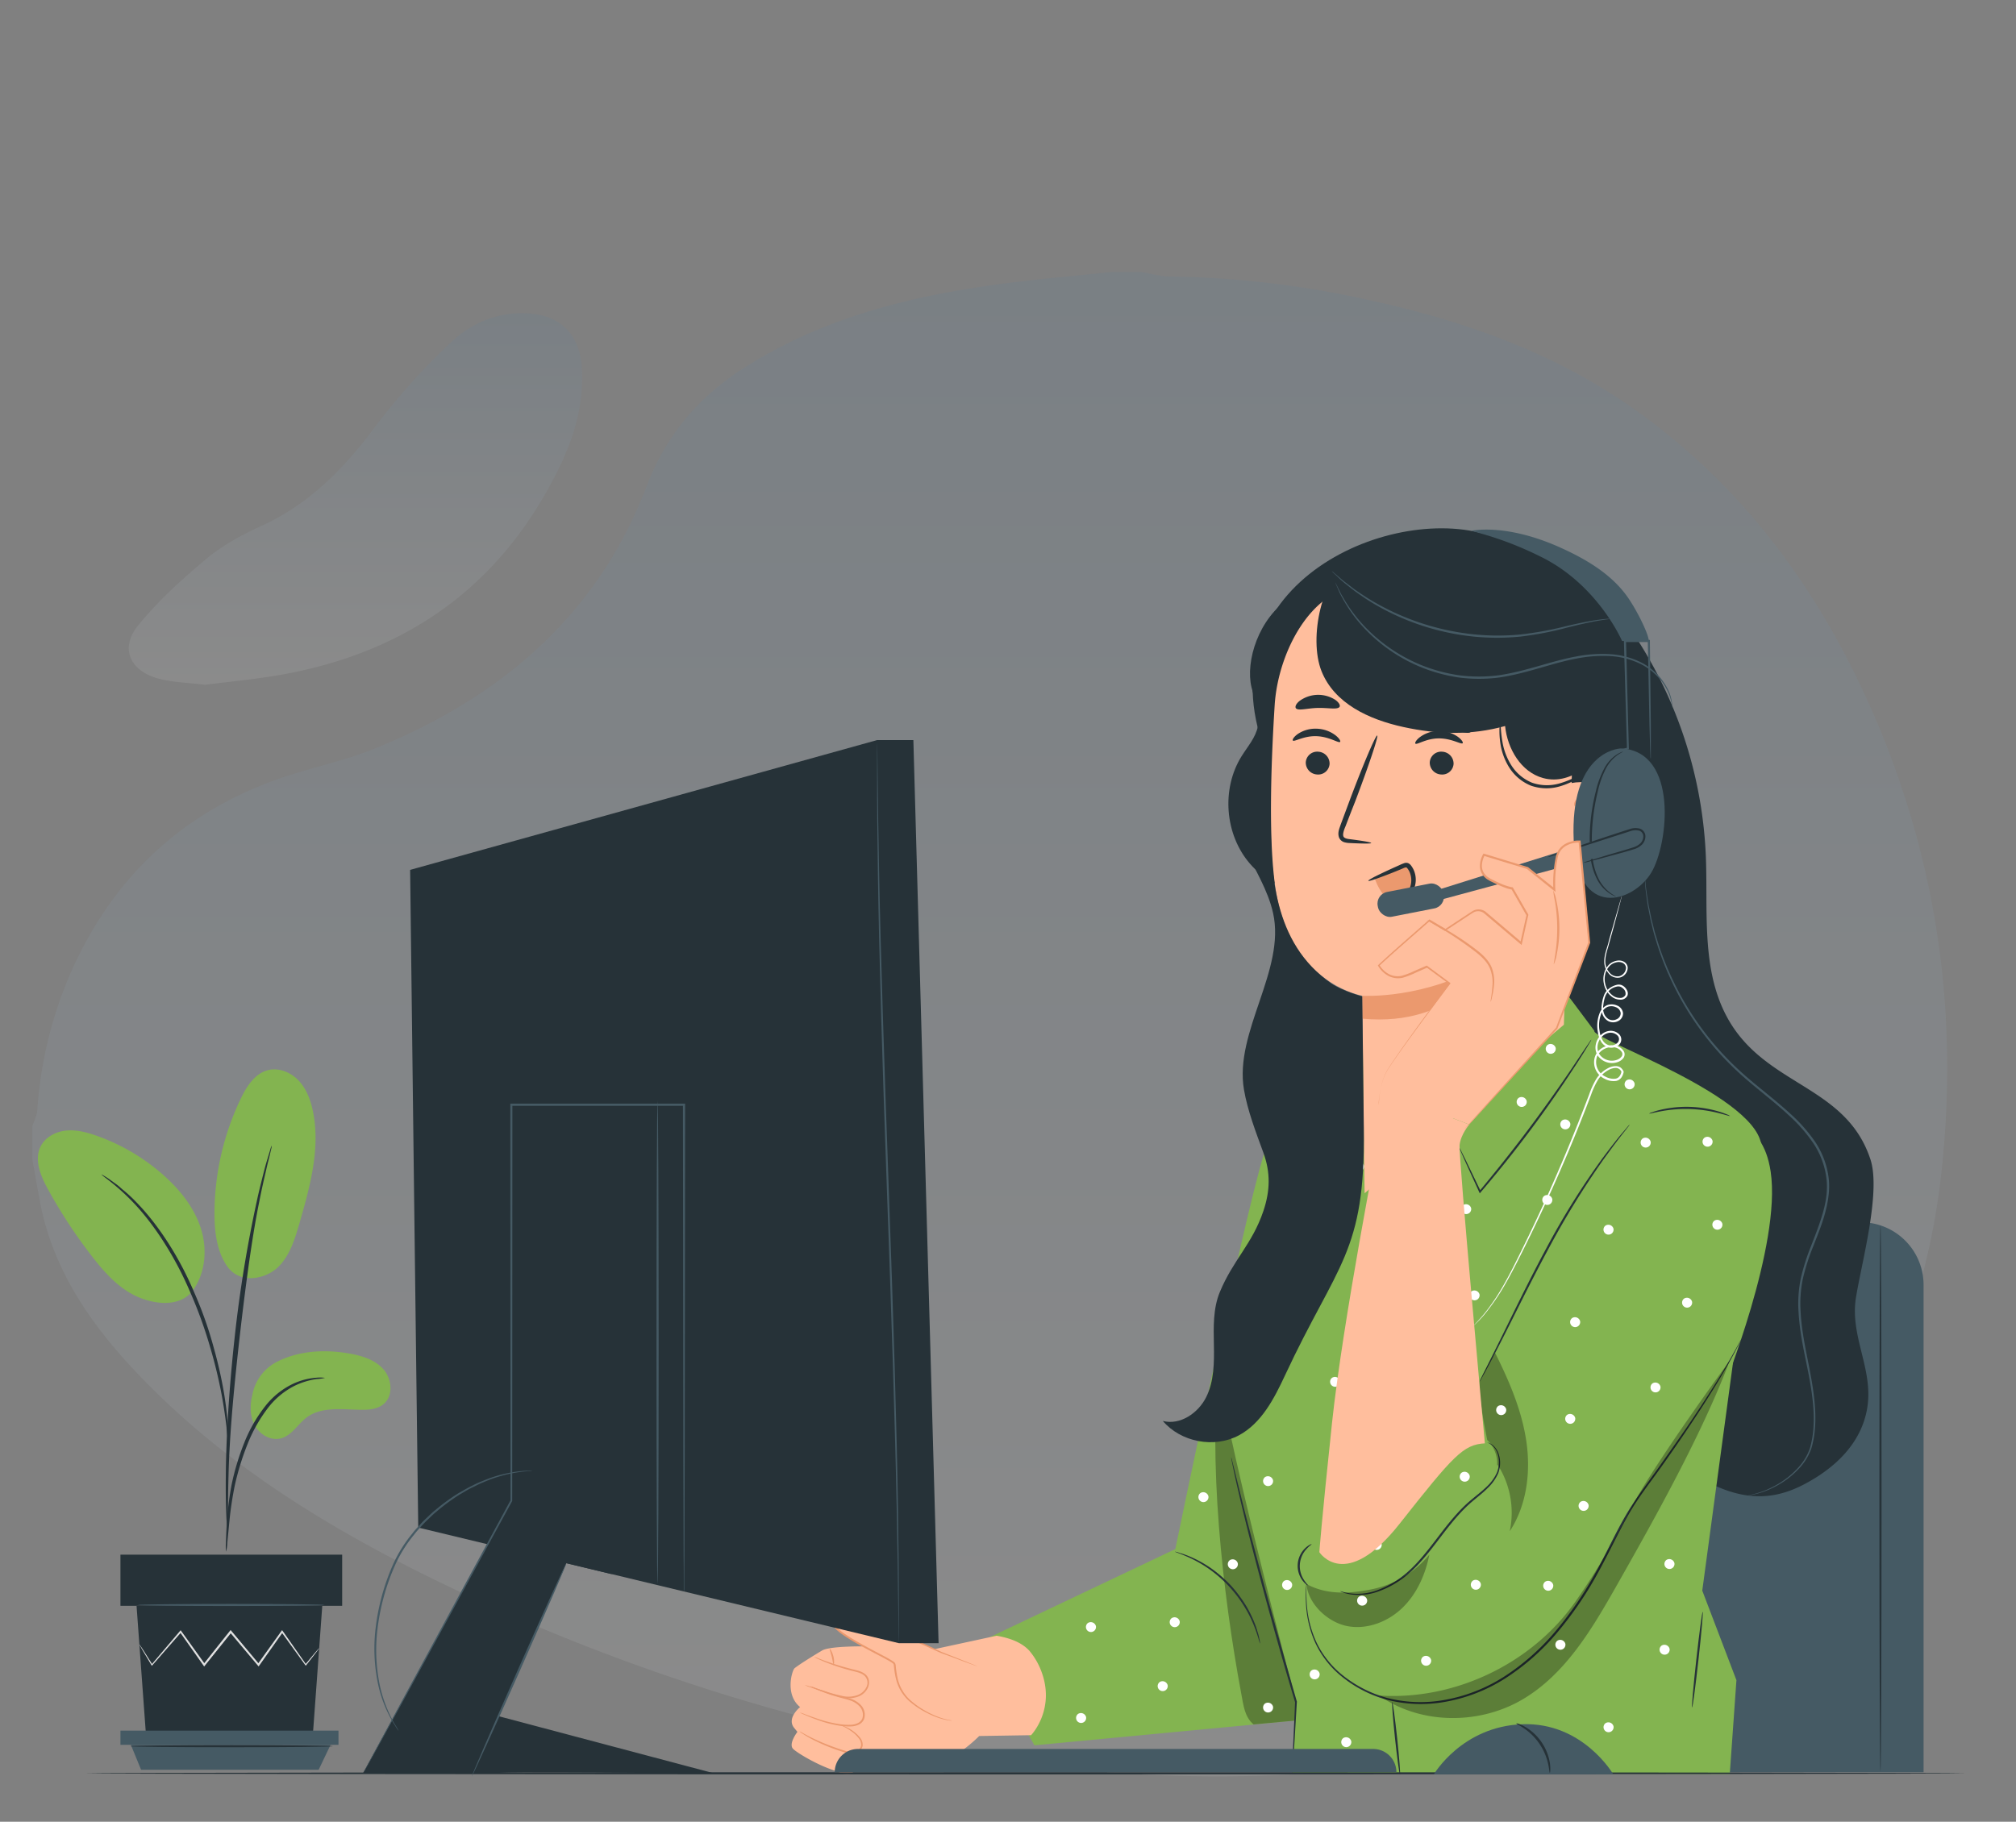 <svg id="illustration" xmlns="http://www.w3.org/2000/svg" xmlns:xlink="http://www.w3.org/1999/xlink" viewBox="0 0 885.09 800"><rect x="0" y="0" width="885.09" height="800" fill="#808080" stroke="none"/><defs><linearGradient id="linear-gradient" x1="434.56" y1="119.5" x2="434.56" y2="780.06" gradientUnits="userSpaceOnUse"><stop offset="0" stop-color="#4380b4"/><stop offset="1" stop-color="#fff"/></linearGradient><linearGradient id="linear-gradient-2" x1="156.07" y1="137.52" x2="156.07" y2="300.73" xlink:href="#linear-gradient"/></defs><title>artwork</title><g opacity="0.09"><path d="M487.84,119.5H501c4.28.67,8.55,1.88,12.84,1.92a429,429,0,0,1,86.94,10.3c41.22,9,80.66,22.69,115.49,47.1,48.42,33.94,82.21,79.84,105.72,133.55,28.83,65.87,38.4,134.79,29.94,206-5.31,44.83-20.54,86.51-42.54,125.87C779,698.66,738.25,741.2,677.58,761.45c-32.93,11-66.88,15.2-101.43,17.32-45.55,2.78-90.84,1.22-135.76-6a891.33,891.33,0,0,1-237.47-73.23C149.11,674.21,98.27,644.2,57.38,600c-19.38-21-34.78-44.35-40-73.18q-1.59-8.76-3.14-17.55v-14.8c.73-2.29,2-4.55,2.13-6.89a181.1,181.1,0,0,1,16.3-64c18.56-39.7,48.41-67.16,89.84-81.61,13.91-4.85,28.56-7.75,42.16-13.28,55.07-22.39,97.66-58.43,119.26-115.23,8.74-23,23.44-39.84,43.72-52.56,37.06-23.25,78.52-32.4,121.22-37.37C461.84,122,474.85,120.81,487.84,119.5Z" fill="url(#linear-gradient)"/><path d="M89.94,300.73c-7.39-1-14.66-1-21.32-3-11.85-3.6-15.81-13.38-8.09-22.93,8.84-10.92,19.49-20.56,30.32-29.59,7.05-5.87,15.5-10.4,23.9-14.24,20.6-9.41,35.66-24.57,49.08-42.41a297.94,297.94,0,0,1,34.29-38.35c9.64-9,22.23-14,36.15-12.35,12.77,1.52,20.2,10.11,21.13,23.07,1.52,21.25-6.64,39.87-16.84,57.38-26.05,44.69-65.94,69.55-116.38,78.22C111.45,298.36,100.57,299.36,89.94,300.73Z" fill="url(#linear-gradient-2)"/></g><path d="M121.47,598.09c9.52-4.91,20.73-5.55,31.29-3.8,5.68.94,11.6,2.63,15.47,6.9s4.59,11.77.15,15.43c-2.64,2.19-6.32,2.52-9.74,2.48-8.28-.1-17.46-1.56-24.07,3.42-3.77,2.84-6.28,7.56-10.79,9s-9.39-1.24-11.72-5.22-2.42-9-1.33-13.44A20.54,20.54,0,0,1,121.47,598.09Z" fill="#83b450"/><path d="M99.66,556c5.82,8.31,17.13,5.56,22.38.48S129.5,544,131.52,537c4.61-16,9.26-32.84,5.83-49.16-1-4.87-2.85-9.74-6.28-13.36s-8.7-5.77-13.52-4.5c-5.7,1.51-9.25,7.1-11.81,12.41a117.21,117.21,0,0,0-11.58,50.29c0,8.1.93,16.59,5.5,23.28" fill="#83b450"/><path d="M83.67,567.92c6.32-7.5,7.52-18.45,4.71-27.84s-9.17-17.39-16.49-23.92a88.77,88.77,0,0,0-29.53-17.42c-4.27-1.5-8.77-2.69-13.27-2.26s-9,2.74-11.15,6.75c-3.11,5.92-.13,13.11,3.1,19a223.65,223.65,0,0,0,19.39,29.54c5.81,7.49,12.47,14.88,21.33,18.27s18.06,3,22.76-3.16" fill="#83b450"/><path d="M99.26,681.4a17.73,17.73,0,0,0,.53-3.78c.27-2.75.6-6.2,1-10.31a150.55,150.55,0,0,1,2.32-15.12,116.21,116.21,0,0,1,5.5-17.85,66.14,66.14,0,0,1,9.11-16.15,34.13,34.13,0,0,1,11.53-9.58,32.48,32.48,0,0,1,9.7-3,19.24,19.24,0,0,0,3.76-.54,17.16,17.16,0,0,0-3.83-.06,29.31,29.31,0,0,0-10.12,2.63,34.08,34.08,0,0,0-12.15,9.66,64.5,64.5,0,0,0-9.45,16.48,108.94,108.94,0,0,0-5.46,18.14,130.29,130.29,0,0,0-2,15.31c-.32,4.38-.45,7.93-.51,10.38A18.53,18.53,0,0,0,99.26,681.4Z" fill="#263238"/><path d="M100,673.47a6.89,6.89,0,0,0,.1-1.76c0-1.31,0-3,0-5,0-4.35,0-10.64.22-18.42.39-15.54,1.73-32.28,4.31-55.87,2.45-22.18,5.74-48,9.21-64.78.74-3.82,1.49-7.26,2.19-10.26s1.25-5.62,1.81-7.72.86-3.59,1.17-4.87a7.41,7.41,0,0,0,.3-1.73,7.36,7.36,0,0,0-.61,1.64l-1.45,4.8c-.65,2.09-1.31,4.67-2.06,7.67s-1.62,6.43-2.43,10.24A568.88,568.88,0,0,0,103,587.51c-2.59,23.64-3.75,45.17-3.86,60.75-.09,7.8.08,14.1.27,18.46.13,2,.23,3.69.31,5A8.1,8.1,0,0,0,100,673.47Z" fill="#263238"/><path d="M100.08,632a32.68,32.68,0,0,0,0-5.23c-.19-3.37-.65-8.23-1.6-14.19a187.64,187.64,0,0,0-4.62-20.67,168.33,168.33,0,0,0-8.64-24.46c-7.17-17-16.91-30.91-25.38-39.52a63.48,63.48,0,0,0-6-5.55c-.91-.78-1.72-1.55-2.55-2.16L49,518.57a32.71,32.71,0,0,0-4.41-2.82c-.25.34,6.24,4.16,14.45,12.89S76.64,551.16,83.75,568a194.44,194.44,0,0,1,8.69,24.23,210.16,210.16,0,0,1,4.91,20.47c1.08,5.9,1.71,10.71,2.09,14A32.93,32.93,0,0,0,100.08,632Z" fill="#263238"/><polygon points="59.95 705.19 64.11 762.18 137.33 762.18 141.49 705.19 59.95 705.19" fill="#263238"/><rect x="52.88" y="682.72" width="97.34" height="22.46" fill="#263238"/><polygon points="52.88 760 52.88 766.23 57.45 766.23 148.61 766.23 148.61 760 52.88 760" fill="#455a64"/><polygon points="61.94 777.18 57.45 766.23 145.13 766.23 139.9 777.18 61.94 777.18" fill="#455a64"/><path d="M140.13,723.81a2.71,2.71,0,0,1-.34.53c-.3.38-.66.86-1.1,1.45l-4.26,5.46-.19.24-.19-.26-10.48-14.49h.61l-10.32,14.61-.32.46-.36-.43-12.24-14.56h.71l-.68.85C97.18,722.41,93.51,727,90,731.37l-.36.46-.34-.48L79,716.75l.6,0L66.9,731.26l-.23.26-.17-.29-4-6.69c-.42-.72-.75-1.31-1-1.78a2.59,2.59,0,0,1-.31-.63s.16.18.42.56l1.13,1.71L66.92,731l-.4,0L79,716.28l.32-.37.28.4c3.17,4.41,6.67,9.3,10.42,14.53h-.7c3.46-4.37,7.12-9,10.91-13.74l.67-.85.35-.43.36.42,12.2,14.59-.69,0c3.77-5.25,7.28-10.15,10.42-14.54l.31-.42.3.42c4.12,5.9,7.63,10.9,10.25,14.65h-.37l4.44-5.32,1.19-1.37A2.27,2.27,0,0,1,140.13,723.81Z" fill="#e1e1e1"/><path d="M142.51,704.81c0,.25-18.35.46-41,.46s-41-.21-41-.46,18.34-.46,41-.46S142.51,704.56,142.51,704.81Z" fill="#455a64"/><path d="M146.2,766.84c0,.25-19.93.45-44.52.45s-44.54-.2-44.54-.45,19.94-.46,44.54-.46S146.2,766.59,146.2,766.84Z" fill="#263238"/><path d="M646.88,536.75H817a27.51,27.51,0,0,1,27.51,27.51v214a0,0,0,0,1,0,0H619.36a0,0,0,0,1,0,0v-214A27.51,27.51,0,0,1,646.88,536.75Z" fill="#455a64"/><path d="M825.59,538c.26,0,.47,53.76.47,120s-.21,120.07-.47,120.07-.47-53.75-.47-120.07S825.33,538,825.59,538Z" fill="#263238"/><path d="M714.67,274.6a191.06,191.06,0,0,1,34.22,100.67c1.06,24.19-2.2,50,9.28,71.29,16.47,30.59,52.12,29.56,63,62.54,4.75,14.34-4,45.92-6.36,60.84-2.68,17,7.69,31.21,5,48.17-2.46,15.55-14.09,26.65-28.07,33.89-12.44,6.45-23.93,6.62-36.87,1.26-24.66-10.21-45.18-21-62.74-41.06C667.51,584,660.06,545,655.84,507.73a916.73,916.73,0,0,1,5.59-246.94" fill="#263238"/><path d="M767.39,656.73a8,8,0,0,1,.79-.2c.53-.13,1.32-.25,2.33-.55a38.6,38.6,0,0,0,8.52-3.41,37.78,37.78,0,0,0,11.25-9,23.71,23.71,0,0,0,4.4-7.8,42.38,42.38,0,0,0,1.54-10c.35-7.13-.74-14.93-2.36-23.18s-3.74-17.06-4.25-26.6a54.73,54.73,0,0,1,1-14.58,94.73,94.73,0,0,1,4.62-14.52c1.85-4.81,3.8-9.68,5.21-14.78s2.16-10.48,1.26-15.82a35.6,35.6,0,0,0-5.9-14.7,68.35,68.35,0,0,0-10.32-11.69c-7.51-7-15.65-12.81-22.59-19.31a127.86,127.86,0,0,1-29.43-40.63,124.44,124.44,0,0,1-6.78-18.15c-.87-2.71-1.37-5.33-2-7.69-.46-2.39-.89-4.58-1.28-6.55-.58-4-1-7.06-1.11-9.17-.08-1-.14-1.82-.19-2.4s0-.82,0-.82.06.28.13.81.16,1.37.28,2.39c.17,2.1.65,5.17,1.29,9.12q.62,3,1.35,6.52c.65,2.35,1.17,4.95,2.07,7.64a126.66,126.66,0,0,0,6.87,18,128.33,128.33,0,0,0,29.42,40.28c6.91,6.44,15,12.21,22.64,19.27A68.78,68.78,0,0,1,796.61,501a36.69,36.69,0,0,1,6.06,15.09c.92,5.5.07,11-1.29,16.21s-3.4,10.06-5.25,14.87a94.58,94.58,0,0,0-4.61,14.36,54.27,54.27,0,0,0-1,14.36c.48,9.42,2.6,18.21,4.15,26.49s2.66,16.15,2.26,23.37a43.35,43.35,0,0,1-1.63,10.14,24.29,24.29,0,0,1-4.57,8,37.87,37.87,0,0,1-11.49,9,36.91,36.91,0,0,1-8.64,3.26A22.29,22.29,0,0,1,767.39,656.73Z" fill="#455a64"/><path d="M428.71,721.73,516,680.27S550,515.2,556.43,502.8s33.3-23.11,33.3-23.11l-4.51,223.53-8,51.56L454.14,766.44Z" fill="#83b450"/><path d="M354.2,760.83c-.48,0-2.91,1.5-.87,5.34s16.81,16.5,21.16,12.09-2.29-9.8-2.29-9.8Z" fill="#ffbe9d"/><path d="M372.83,768.63s17.84,2.25,24.72,4.86c7.46,2.84,16.55.91,22.67-3.24a65,65,0,0,0,9.69-7.89l22.77-.36s10.93-11.33,4.44-28.22a30.51,30.51,0,0,0-5.22-8.89c-2.7-2.92-7-5.29-14.35-6.57l-27.06,5.85s-41.92-3-49.36.52c0,0-9.37,5.56-12.27,7.89-1.09.87-4.41,11.54,2.41,17.08,0,0-5.94,4.73-2.72,9l1.54,1.88s-4,5.16-1.95,7.41,20,12.76,26.4,10.26,1.11-8.45-1.71-9.54" fill="#ffbe9d"/><path d="M355.75,740.45a15.37,15.37,0,0,1,2.22.79c1.42.54,3.47,1.3,6,2.12,1.29.41,2.71.83,4.24,1.23s3.2.75,4.93,1.31a10.63,10.63,0,0,1,4.92,3,6.08,6.08,0,0,1,1.31,6,4.67,4.67,0,0,1-2.21,2.38,8.18,8.18,0,0,1-3,.83,24.58,24.58,0,0,1-5.69-.3,49.38,49.38,0,0,1-9.25-2.41c-2.57-.9-4.59-1.76-6-2.36a15.36,15.36,0,0,1-2.13-1,14.89,14.89,0,0,1,2.24.73c1.42.52,3.47,1.3,6,2.13a53.27,53.27,0,0,0,9.18,2.23,24.47,24.47,0,0,0,5.51.26,7.78,7.78,0,0,0,2.71-.76,4,4,0,0,0,1.87-2,5.37,5.37,0,0,0-1.18-5.23,10,10,0,0,0-4.57-2.79c-1.67-.56-3.35-.91-4.88-1.36s-3-.88-4.24-1.33c-2.57-.89-4.6-1.73-6-2.35A13,13,0,0,1,355.75,740.45Z" fill="#eb996e"/><path d="M357.36,727.54a17,17,0,0,1,2.2.8c1.41.55,3.45,1.33,6,2.18s5.62,1.77,9.08,2.6c1.7.44,3.67.79,5.29,2.14a4.56,4.56,0,0,1,1.56,2.74,5.75,5.75,0,0,1-.47,3.19,7.62,7.62,0,0,1-4.67,4,12.25,12.25,0,0,1-5.69.45,54,54,0,0,1-9.15-2.65l-6-2.11a13.27,13.27,0,0,1-2.18-.87,14.35,14.35,0,0,1,2.27.6l6.11,1.88a59.44,59.44,0,0,0,9.07,2.47,11.78,11.78,0,0,0,5.37-.46,7,7,0,0,0,4.22-3.59,4.21,4.21,0,0,0-.89-5.07c-1.39-1.19-3.27-1.58-5-2a93.13,93.13,0,0,1-9.09-2.77c-2.55-.92-4.56-1.78-5.94-2.41A12.11,12.11,0,0,1,357.36,727.54Z" fill="#eb996e"/><path d="M366,731.23c-.21,0-.33-1.64-.81-3.59s-1.1-3.46-.91-3.56,1.15,1.33,1.64,3.39S366.16,731.24,366,731.23Z" fill="#eb996e"/><path d="M429,731.77,413,725.63s-44.19-20.62-44.93-19.5-3.15,1-2.62,6.38,26.27,16.25,27.09,18.12-.55,11.3,9,18.06,16.38,6.9,16.38,6.9" fill="#ffbe9d"/><path d="M417.92,755.59s-.13,0-.38,0-.62,0-1.1-.11a25.2,25.2,0,0,1-4.14-1,37.53,37.53,0,0,1-6.16-2.69,36.29,36.29,0,0,1-7.33-5.08,19.11,19.11,0,0,1-5.42-9.3,41.09,41.09,0,0,1-.94-5.94,4.13,4.13,0,0,0-.16-.69c-.05-.14-.22-.26-.42-.42a13.65,13.65,0,0,0-1.29-.84c-.9-.53-1.85-1-2.8-1.55-3.83-2-7.91-4.11-12-6.47-2.05-1.19-4.12-2.44-6.13-3.87a22.57,22.57,0,0,1-2.88-2.41,7.4,7.4,0,0,1-1.22-1.53,3.25,3.25,0,0,1-.36-1,8.8,8.8,0,0,1-.1-1,7,7,0,0,1,.68-3.85,4.59,4.59,0,0,1,1.41-1.4,3,3,0,0,0,.61-.53c.05-.05,0,0,.15-.15a.44.44,0,0,1,.31-.1,1.33,1.33,0,0,1,.31,0c.17,0,.33.07.49.12,2.39.73,4.58,1.7,6.78,2.6,4.37,1.84,8.54,3.7,12.51,5.48,7.93,3.58,15,6.88,21,9.67,1.5.68,2.91,1.4,4.25,2l3.9,1.53,6.23,2.47,3.92,1.59,1,.43c.22.1.34.15.33.17l-.36-.1-1-.37-4-1.45-6.28-2.36L413.37,726c-1.39-.56-2.78-1.25-4.29-1.92L388,714.57c-4-1.76-8.15-3.61-12.51-5.44-2.18-.89-4.42-1.86-6.7-2.56l-.41-.1h-.14s0,0,0-.06,0-.12,0-.18a.08.08,0,0,0,0-.05c.5.33.13.11.24.19l0,0a3,3,0,0,1-.77.69,3.79,3.79,0,0,0-1.2,1.19,6.26,6.26,0,0,0-.57,3.42,3.24,3.24,0,0,0,.36,1.65,7.43,7.43,0,0,0,1.1,1.37,23,23,0,0,0,2.78,2.33c2,1.4,4,2.65,6.07,3.83,4.08,2.36,8.15,4.44,12,6.5,1,.52,1.91,1,2.82,1.59a14.29,14.29,0,0,1,1.36.88,1.76,1.76,0,0,1,.62.71,3.85,3.85,0,0,1,.19.82,45.36,45.36,0,0,0,.89,5.9,18.69,18.69,0,0,0,5.2,9.07,36.73,36.73,0,0,0,7.16,5.1,38.24,38.24,0,0,0,6.06,2.77,27.91,27.91,0,0,0,4.06,1.12c.47.09.84.14,1.08.18Z" fill="#eb996e"/><path d="M369.18,757.67a5.62,5.62,0,0,1,1.69.49,16.86,16.86,0,0,1,4.17,2.41,15,15,0,0,1,2.41,2.34,5,5,0,0,1,1.28,3.72,4.12,4.12,0,0,1-2.94,3.18,7.86,7.86,0,0,1-4.63-.15,84.29,84.29,0,0,1-14.65-5.88,46.37,46.37,0,0,1-4.12-2.43,7.64,7.64,0,0,1-1.41-1.06,8.07,8.07,0,0,1,1.56.81c1,.55,2.4,1.33,4.21,2.21a101,101,0,0,0,14.6,5.64,7.42,7.42,0,0,0,4.21.17,3.44,3.44,0,0,0,2.49-2.59,4.49,4.49,0,0,0-1.09-3.25,14.92,14.92,0,0,0-2.25-2.3A24.91,24.91,0,0,0,369.18,757.67Z" fill="#eb996e"/><g opacity="0.3"><path d="M576.62,754.83c-14.29-48.22-26.9-110.33-41.2-158.55-5.23,44.52,1.31,103.29,9.51,147.36,1,5.17,1.4,10.23,5.41,13.63l26.28-2.44"/></g><path d="M553.21,721.73c-.19,0-.8-3.15-2.74-8a54.29,54.29,0,0,0-4.1-8.12,56.31,56.31,0,0,0-15-16.21,55,55,0,0,0-7.79-4.69c-4.66-2.29-7.79-3.13-7.74-3.32A10.77,10.77,0,0,1,518,682a19.89,19.89,0,0,1,2.54.83,35.33,35.33,0,0,1,3.27,1.35,51.26,51.26,0,0,1,8,4.59,58.22,58.22,0,0,1,8.53,7.42,59.14,59.14,0,0,1,6.77,9.05,51.24,51.24,0,0,1,4,8.32c.5,1.22.79,2.37,1.1,3.37a19.92,19.92,0,0,1,.65,2.59A11.12,11.12,0,0,1,553.21,721.73Z" fill="#263238"/><path d="M580.47,477.44s-45.72,102.14-45.72,120.9,34.26,149,34.26,149c-.33,5.17-1.66,31.14-1.66,31.14l192.07.66h0l2.93-41.29-15-39.34,15-111.23s10.09-64.58,11-82.64c1.12-22.6-75.43-48.79-73.34-51.92l-13.22-17.69L611,496.56l-15-43.22-17.93,17Z" fill="#83b450"/><path d="M706.25,504.61c-20.78,35.18-58.83,99.28-58.83,99.28l-68.18,77.74s-4.46,39.5,4.46,51.61,24.21,20.39,24.21,20.39,18,0,40.86-19.12,85.94-98.12,85.94-98.12l21.67-26.13s25.82-63.45,21-95.75c-1.86-12.45-7.16-17.63-14.24-23.34C745.37,476.83,717.87,485,706.25,504.61Z" fill="#83b450"/><path d="M764.38,588.21a4,4,0,0,1-.31.72l-1,2.07c-.91,1.81-2.29,4.46-4.19,7.81-3.76,6.71-9.61,16.2-17.26,27.63-3.83,5.71-8.11,11.91-12.81,18.5s-10.07,13.37-14.47,21.3-8.4,16.59-13.23,25.26a158.35,158.35,0,0,1-17.33,25.3,101.42,101.42,0,0,1-23,20.3,72.51,72.51,0,0,1-26.59,10.3,59.84,59.84,0,0,1-25.77-1.09,54,54,0,0,1-19.87-10.5,40.85,40.85,0,0,1-6.77-7.16,40.19,40.19,0,0,1-4.48-7.56,47.31,47.31,0,0,1-3.66-13.54,60.09,60.09,0,0,1-.31-8.86c0-1,.1-1.74.13-2.3a4.67,4.67,0,0,1,.08-.78,6.54,6.54,0,0,1,0,.78c0,.57,0,1.33,0,2.3a66.54,66.54,0,0,0,.48,8.82,48,48,0,0,0,3.79,13.36,39.43,39.43,0,0,0,4.47,7.42,40.51,40.51,0,0,0,6.72,7,53.86,53.86,0,0,0,19.65,10.25,59.17,59.17,0,0,0,25.41,1,71.63,71.63,0,0,0,26.24-10.22,101.16,101.16,0,0,0,22.74-20.13,158.46,158.46,0,0,0,17.24-25.14c4.81-8.62,8.71-17.35,13.28-25.25s9.93-14.74,14.59-21.32,9-12.73,12.9-18.41c7.71-11.38,13.64-20.8,17.49-27.44,1.94-3.32,3.38-5.94,4.34-7.72l1.09-2A5,5,0,0,1,764.38,588.21Z" fill="#263238"/><path d="M575.83,678.12c.08.13-1,.73-2.22,2.12a11,11,0,0,0-1.24,13.4c1,1.6,1.9,2.38,1.79,2.5s-1.16-.52-2.35-2.12a10.77,10.77,0,0,1,1.32-14.25C574.59,678.42,575.79,678,575.83,678.12Z" fill="#263238"/><path d="M588.37,698.76a4,4,0,0,1,1.06.24c.35.09.77.23,1.27.35l1.77.32a25.22,25.22,0,0,0,11.24-1,41.66,41.66,0,0,0,14.48-8.51c4.78-4.22,9.07-9.86,13.56-15.75s9-11.46,14-15.62c2.47-2.08,4.9-3.92,6.92-5.89a19.62,19.62,0,0,0,4.55-6.27c1.71-4.48.56-8.69-1.05-10.74a8.35,8.35,0,0,0-3.28-2.45,4.12,4.12,0,0,1,1,.3,7.08,7.08,0,0,1,2.52,1.92c1.78,2.09,3.1,6.44,1.39,11.21a19.9,19.9,0,0,1-4.63,6.58c-2,2.05-4.47,3.93-6.9,6-4.88,4.13-9.32,9.63-13.8,15.53s-8.83,11.55-13.74,15.83a41.39,41.39,0,0,1-14.85,8.49,24.61,24.61,0,0,1-11.5.77l-1.78-.42c-.5-.14-.92-.32-1.25-.44A4.57,4.57,0,0,1,588.37,698.76Z" fill="#263238"/><path d="M715.5,493.81a6.11,6.11,0,0,1-.76,1.1l-2.33,3c-2.07,2.59-4.93,6.44-8.41,11.24a370.36,370.36,0,0,0-24.26,39.42c-8.57,15.94-15.68,30.73-21.11,41.28-2.7,5.29-4.92,9.55-6.52,12.46l-1.85,3.34a7.79,7.79,0,0,1-.71,1.14,8.14,8.14,0,0,1,.54-1.23c.43-.86,1-2,1.69-3.42,1.53-3.07,3.65-7.34,6.25-12.59,5.28-10.62,12.29-25.46,20.88-41.43a334.54,334.54,0,0,1,24.55-39.36c3.56-4.76,6.5-8.56,8.66-11.08l2.47-2.92A8.64,8.64,0,0,1,715.5,493.81Z" fill="#263238"/><g opacity="0.3"><path d="M573.57,695.61c8.87,4.81,18.6,4.29,28.5,2.35a44.23,44.23,0,0,0,25.46-15.23c-1.72,8.64-5.42,17.09-11.73,23.25s-15.43,9.73-24.1,8.15-17.42-9.74-18.13-18.52"/></g><g opacity="0.3"><path d="M657.43,643.11a39.11,39.11,0,0,1,5.4,29.33c7.52-11.51,9.28-26.07,7.26-39.65s-7.54-26.4-13.69-38.69c0,0-6.78,11.45-6.85,12.72-.32,6.61,2.11,19.06,3.39,25.56a14.23,14.23,0,0,1,4.13,12.84"/></g><g opacity="0.3"><path d="M603.63,743.2c18.07,14.09,44.9,14.75,64.68,3.17,19.05-11.15,30.77-31.22,41.66-50.43,16.85-29.72,37.42-66.48,49.45-98.45,0,0-33.74,46-43.92,65.89a328.11,328.11,0,0,1-23,38.76c-19,28-53.38,44.72-87.11,42.43"/></g><path d="M567.35,778.52a2.06,2.06,0,0,1,0-.57q0-.66,0-1.65c.06-1.55.13-3.66.23-6.31.25-5.53.61-13.29,1-22.62v.13c-3.27-10.92-7.09-24.15-11-38.45-5.24-18.95-9.67-36.2-12.64-48.73-1.49-6.27-2.64-11.36-3.37-14.88-.35-1.7-.62-3.05-.83-4.07a6.87,6.87,0,0,1-.22-1.43,8.62,8.62,0,0,1,.41,1.39l1,4c.89,3.59,2.13,8.63,3.66,14.81,3.14,12.49,7.66,29.69,12.9,48.64,4,14.29,7.72,27.54,10.88,38.47l0,.07v.06c-.57,9.33-1,17.09-1.37,22.62-.19,2.64-.34,4.75-.44,6.29l-.15,1.65A2.11,2.11,0,0,1,567.35,778.52Z" fill="#263238"/><path d="M759.51,490.08c-.06.14-2-.53-5.12-1.31a58.89,58.89,0,0,0-25.16-.76c-3.2.59-5.14,1.16-5.19,1a4.19,4.19,0,0,1,1.31-.58,33.57,33.57,0,0,1,3.74-1.08,49.7,49.7,0,0,1,25.47.76,34.56,34.56,0,0,1,3.67,1.3A4.37,4.37,0,0,1,759.51,490.08Z" fill="#263238"/><path d="M698.67,456.54a5,5,0,0,1-.49.95l-1.55,2.6c-1.36,2.25-3.39,5.48-6,9.43-5.15,7.89-12.51,18.63-21.22,30.07-7,9.22-13.79,17.49-19.35,24l-.39.45-.25-.53c-2.64-5.8-4.83-10.59-6.41-14.07l-1.72-3.91a7.22,7.22,0,0,1-.53-1.41,8,8,0,0,1,.74,1.31c.48,1,1.12,2.25,1.9,3.82l6.71,13.93-.63-.08c5.46-6.55,12.18-14.85,19.18-24.05,8.69-11.42,16.12-22.08,21.41-29.87,2.56-3.83,4.66-7,6.2-9.25l1.7-2.52A4.2,4.2,0,0,1,698.67,456.54Z" fill="#263238"/><path d="M742.88,749.86c-.26,0,.57-9.47,1.86-21.09s2.55-21,2.81-21-.58,9.47-1.87,21.09S743.14,749.89,742.88,749.86Z" fill="#263238"/><path d="M611.22,747.38c.26,0,1.23,7.07,2.17,15.85s1.49,15.92,1.23,15.95-1.23-7.07-2.17-15.85S611,747.41,611.22,747.38Z" fill="#263238"/><path d="M708.38,539.62a2.33,2.33,0,0,0-3.53-1.4l-.12.1a2.21,2.21,0,1,0,3.65,1.3Z" fill="#fff"/><path d="M689.41,493.39a2.32,2.32,0,0,0-3.52-1.4l-.13.1a2.21,2.21,0,1,0,3.65,1.3Z" fill="#fff"/><path d="M645.88,530.61a2.32,2.32,0,0,0-3.52-1.4l-.12.11a2.2,2.2,0,1,0,3.64,1.29Z" fill="#fff"/><path d="M598.83,511.92a2.33,2.33,0,0,0-3.53-1.4l-.12.1a2.21,2.21,0,1,0,3.65,1.3Z" fill="#fff"/><path d="M590.5,493.49a2.32,2.32,0,0,0-3.52-1.4l-.13.1a2.21,2.21,0,1,0,3.65,1.3Z" fill="#fff"/><path d="M594.12,472.2a2.33,2.33,0,0,0-3.53-1.4l-.12.1a2.21,2.21,0,1,0,3.65,1.3Z" fill="#fff"/><path d="M568.06,501.49a2.32,2.32,0,0,0-3.53-1.4l-.12.1a2.21,2.21,0,1,0,3.65,1.3Z" fill="#fff"/><path d="M628.42,509.93a2.32,2.32,0,0,0-3.52-1.4l-.12.1a2.21,2.21,0,1,0,3.64,1.3Z" fill="#fff"/><path d="M577.32,547.89a2.33,2.33,0,0,0-3.53-1.4l-.12.1a2.21,2.21,0,1,0,3.65,1.3Z" fill="#fff"/><path d="M530.53,657.07a2.32,2.32,0,0,0-3.52-1.4l-.12.1a2.21,2.21,0,1,0,3.64,1.3Z" fill="#fff"/><path d="M547.23,594.1a2.33,2.33,0,0,0-3.53-1.4l-.12.1a2.21,2.21,0,1,0,3.65,1.3Z" fill="#fff"/><path d="M670.26,483.53a2.32,2.32,0,0,0-3.52-1.4l-.12.1a2.21,2.21,0,1,0,3.64,1.3Z" fill="#fff"/><path d="M729,608.92a2.31,2.31,0,0,0-3.52-1.4l-.12.1a2.2,2.2,0,1,0,3.64,1.3Z" fill="#fff"/><path d="M751.86,501a2.32,2.32,0,0,0-3.52-1.4l-.12.1a2.21,2.21,0,1,0,3.64,1.3Z" fill="#fff"/><path d="M742.88,571.68a2.32,2.32,0,0,0-3.53-1.4l-.12.1a2.21,2.21,0,1,0,3.65,1.3Z" fill="#fff"/><path d="M691.57,622.7a2.33,2.33,0,0,0-3.53-1.4l-.12.1a2.21,2.21,0,1,0,3.65,1.3Z" fill="#fff"/><path d="M693.73,580.23a2.32,2.32,0,0,0-3.53-1.4l-.12.1a2.21,2.21,0,1,0,3.65,1.3Z" fill="#fff"/><path d="M724.69,501.38a2.33,2.33,0,0,0-3.53-1.4l-.12.1a2.21,2.21,0,1,0,3.65,1.3Z" fill="#fff"/><path d="M683,460.23a2.32,2.32,0,0,0-3.52-1.4l-.12.1a2.2,2.2,0,1,0,3.64,1.3Z" fill="#fff"/><path d="M681.5,526.57a2.32,2.32,0,0,0-3.52-1.4l-.13.1a2.21,2.21,0,1,0,3.65,1.3Z" fill="#fff"/><path d="M628.3,728.94a2.32,2.32,0,0,0-3.52-1.4l-.13.1a2.21,2.21,0,1,0,3.65,1.3Z" fill="#fff"/><path d="M567.28,695.66a2.33,2.33,0,0,0-3.53-1.4l-.12.1a2.21,2.21,0,1,0,3.65,1.3Z" fill="#fff"/><path d="M517.93,712a2.32,2.32,0,0,0-3.52-1.4l-.13.1a2.21,2.21,0,1,0,3.65,1.3Z" fill="#fff"/><path d="M512.65,740.08a2.33,2.33,0,0,0-3.53-1.41l-.12.11a2.21,2.21,0,1,0,3.65,1.3Z" fill="#fff"/><path d="M558.91,749.49a2.32,2.32,0,0,0-3.52-1.4l-.12.1a2.2,2.2,0,1,0,3.64,1.3Z" fill="#fff"/><path d="M543.44,686.55a2.32,2.32,0,0,0-3.52-1.4l-.12.1a2.21,2.21,0,1,0,3.64,1.3Z" fill="#fff"/><path d="M600.21,702.55a2.33,2.33,0,0,0-3.53-1.41l-.12.11a2.21,2.21,0,1,0,3.65,1.3Z" fill="#fff"/><path d="M735.13,686.45a2.32,2.32,0,0,0-3.53-1.4l-.12.1a2.21,2.21,0,1,0,3.65,1.3Z" fill="#fff"/><path d="M651.65,766.44a2.33,2.33,0,0,0-3.53-1.4l-.12.1a2.21,2.21,0,1,0,3.65,1.3Z" fill="#fff"/><path d="M687.25,721.91a2.32,2.32,0,0,0-3.52-1.4l-.13.1a2.21,2.21,0,1,0,3.65,1.3Z" fill="#fff"/><path d="M708.4,758.13a2.32,2.32,0,0,0-3.52-1.4l-.13.1a2.21,2.21,0,1,0,3.65,1.3Z" fill="#fff"/><path d="M649.56,568.47a2.33,2.33,0,0,0-3.53-1.4l-.12.1a2.21,2.21,0,1,0,3.65,1.3Z" fill="#fff"/><path d="M697.44,660.93a2.32,2.32,0,0,0-3.53-1.4l-.12.1a2.21,2.21,0,1,0,3.65,1.3Z" fill="#fff"/><path d="M681.91,696a2.32,2.32,0,0,0-3.53-1.4l-.12.1a2.21,2.21,0,1,0,3.65,1.3Z" fill="#fff"/><path d="M733,724.07a2.33,2.33,0,0,0-3.53-1.4l-.12.11a2.21,2.21,0,1,0,3.65,1.29Z" fill="#fff"/><path d="M593.25,764.68a2.32,2.32,0,0,0-3.52-1.4l-.13.1a2.21,2.21,0,1,0,3.65,1.3Z" fill="#fff"/><path d="M476.83,754.06a2.33,2.33,0,0,0-3.53-1.4l-.12.1a2.21,2.21,0,1,0,3.65,1.3Z" fill="#fff"/><path d="M579.35,734.94a2.31,2.31,0,0,0-3.52-1.4l-.12.1a2.2,2.2,0,1,0,3.64,1.3Z" fill="#fff"/><path d="M481.15,714.13a2.33,2.33,0,0,0-3.53-1.4l-.12.1a2.21,2.21,0,1,0,3.65,1.3Z" fill="#fff"/><path d="M645.24,648.11a2.32,2.32,0,0,0-3.53-1.4l-.12.1a2.21,2.21,0,1,0,3.65,1.3Z" fill="#fff"/><path d="M610.9,547.89a2.33,2.33,0,0,0-3.53-1.4l-.12.1a2.21,2.21,0,1,0,3.65,1.3Z" fill="#fff"/><path d="M602.32,634.8a2.33,2.33,0,0,0-3.53-1.4l-.12.1a2.21,2.21,0,1,0,3.65,1.3Z" fill="#fff"/><path d="M588.34,606.45a2.32,2.32,0,0,0-3.52-1.4l-.12.1a2.2,2.2,0,1,0,3.64,1.3Z" fill="#fff"/><path d="M650.13,695.56a2.33,2.33,0,0,0-3.53-1.41l-.12.11a2.21,2.21,0,1,0,3.65,1.3Z" fill="#fff"/><path d="M606.58,678.07a2.33,2.33,0,0,0-3.53-1.4l-.12.1a2.21,2.21,0,1,0,3.65,1.3Z" fill="#fff"/><path d="M625.22,582.11a2.32,2.32,0,0,0-3.52-1.4l-.13.1a2.21,2.21,0,1,0,3.65,1.3Z" fill="#fff"/><path d="M558.91,650.06a2.31,2.31,0,0,0-3.52-1.4l-.12.1a2.2,2.2,0,1,0,3.64,1.3Z" fill="#fff"/><path d="M661.26,618.87a2.33,2.33,0,0,0-3.53-1.4l-.12.1a2.21,2.21,0,1,0,3.65,1.3Z" fill="#fff"/><path d="M756.18,537.46a2.32,2.32,0,0,0-3.52-1.4l-.13.1a2.21,2.21,0,1,0,3.65,1.3Z" fill="#fff"/><path d="M717.64,475.81a2.33,2.33,0,0,0-3.53-1.4l-.12.1a2.21,2.21,0,1,0,3.65,1.3Z" fill="#fff"/><path d="M642.94,483.53a2.32,2.32,0,0,0-3.52-1.4l-.13.1a2.21,2.21,0,1,0,3.65,1.3Z" fill="#fff"/><path d="M566.75,262.25c-14.32,9.12-20,28.22-17.31,39.51,1.38,5.69,4,11.42,2.83,17.16-1,5-4.54,8.94-7.21,13.23-8.91,14.33-7.33,34.38,3.71,47.14s30.65,17.21,46.12,10.45" fill="#263238"/><path d="M558.27,336.81c-34.85-76.66,48.05-115.17,93.29-102.39,42.51,12,60.65,33.16,67.64,61.59s6.67,59.26-4.48,86.35c-5.5,13.36-15.4,26.93-29.75,28.6" fill="#263238"/><path d="M599.11,524c-.6-36.62-1-86.93-1-86.73,0,0-31.48-5.22-38-46.3-3.24-20.42-2.21-53.92-.49-81.29,1.56-24.65,17.88-54.88,42.43-52.28l76.67,19.38a14.45,14.45,0,0,1,12.93,14.65h0L686.6,450" fill="#ffbe9d"/><path d="M573.28,334.77a5.24,5.24,0,0,0,5,5.34,5,5,0,0,0,5.45-4.66,5.23,5.23,0,0,0-5-5.34A5,5,0,0,0,573.28,334.77Z" fill="#263238"/><path d="M627.71,334.77a5.23,5.23,0,0,0,5,5.34,5,5,0,0,0,5.46-4.66,5.25,5.25,0,0,0-5-5.34A5,5,0,0,0,627.71,334.77Z" fill="#263238"/><path d="M567.61,325.2c.63.71,4.72-2.11,10.38-1.91s9.72,3.18,10.36,2.51c.31-.3-.31-1.56-2.08-2.94A14.41,14.41,0,0,0,578,320a13.88,13.88,0,0,0-8.29,2.37C567.93,323.66,567.3,324.88,567.61,325.2Z" fill="#263238"/><path d="M621.41,326.55c.65.69,4.64-2.28,10.3-2.29s9.84,2.8,10.45,2.11c.3-.31-.37-1.55-2.19-2.86A14.51,14.51,0,0,0,631.6,321a13.88,13.88,0,0,0-8.19,2.69C621.67,325,621.09,326.25,621.41,326.55Z" fill="#263238"/><path d="M602,370.21c0-.33-3.49-.94-9.2-1.67-1.45-.15-2.82-.43-3.06-1.42s.26-2.61,1-4.29q2-5.25,4.28-11c5.95-15.7,10.25-28.6,9.62-28.83s-6,12.29-11.91,28c-1.43,3.87-2.8,7.55-4.11,11.08-.54,1.65-1.49,3.51-.75,5.68a3.64,3.64,0,0,0,2.38,2.12,9.88,9.88,0,0,0,2.46.34C598.4,370.5,602,370.53,602,370.21Z" fill="#263238"/><path d="M598.07,437.28s27.63,1.79,55-14.67c0,0-13.9,28.58-55,24.73Z" fill="#eb996e"/><path d="M620,318.49c.56,1.54,6.22.81,12.86,1.62,6.67.66,12,2.61,12.92,1.23.39-.66-.54-2.11-2.71-3.6a22.47,22.47,0,0,0-19.64-2.17C621,316.55,619.77,317.76,620,318.49Z" fill="#263238"/><path d="M568.92,311c1,1.29,4.9,0,9.6-.11s8.67.87,9.59-.48c.4-.65-.23-1.94-2-3.16a13.88,13.88,0,0,0-15.45.48C569,309,568.48,310.33,568.92,311Z" fill="#263238"/><path d="M684.55,345.51c.61-.29,22-9.75,22.24,14.85s-24.49,19.77-24.54,19.06S684.55,345.51,684.55,345.51Z" fill="#ffbe9d"/><path d="M689.67,370c.11-.08.43.29,1.16.62a4.27,4.27,0,0,0,3.2,0c2.59-1,4.73-5.13,4.81-9.56a14.16,14.16,0,0,0-1.26-6.12c-.77-1.79-2-3-3.26-3.26a2.21,2.21,0,0,0-2.52,1.2c-.32.7-.16,1.19-.29,1.23s-.53-.41-.34-1.43a2.74,2.74,0,0,1,1-1.55,3.26,3.26,0,0,1,2.36-.65c1.9.11,3.62,1.84,4.52,3.77a14.58,14.58,0,0,1,1.55,6.84c-.11,5-2.6,9.62-6.14,10.68a4.55,4.55,0,0,1-3.92-.61C689.72,370.62,689.58,370.07,689.67,370Z" fill="#eb996e"/><path d="M593.82,245.28c-13.68,7.07-19.32,35.06-13.66,49.38s20.92,21.32,36,24.61,29.79,3.69,44.63-.44c1,10,7,20.22,16.69,22.85,12.82,3.49,25.74-8.25,28.59-21.22s-1.42-26.33-5.65-38.92" fill="#263238"/><path d="M702.32,334.51c.06.08-.62.72-1.9,1.79a66.48,66.48,0,0,1-5.67,4.28,34.62,34.62,0,0,1-9.56,4.63,20.7,20.7,0,0,1-13.05-.19,20.31,20.31,0,0,1-9.88-8.54,27.37,27.37,0,0,1-3.54-10,36.31,36.31,0,0,1-.38-7.12,8.28,8.28,0,0,1,.32-2.6c.27,0,0,3.74,1.05,9.54a27.94,27.94,0,0,0,3.66,9.53,19.49,19.49,0,0,0,9.27,7.9,19.92,19.92,0,0,0,12.2.26,36.1,36.1,0,0,0,9.37-4.22C699.23,336.59,702.17,334.31,702.32,334.51Z" fill="#263238"/><path d="M603.66,386a24,24,0,0,0,3.05,6,8,8,0,0,0,5.66,3.28,7.16,7.16,0,0,0,6-3.29,11.42,11.42,0,0,0,1.68-6.87c-.1-2.16-1.09-4.75-3.24-5a5.33,5.33,0,0,0-2.61.58l-11.31,4.58" fill="#eb996e"/><path d="M608.18,395.3c.05-.35,2.54.66,6-.74a8.64,8.64,0,0,0,4.56-4.14,9.09,9.09,0,0,0,.15-7.4,8.25,8.25,0,0,0-1-1.69c-.45-.47-.37-.45-.85-.38s-1.21.47-1.82.71l-1.85.76c-2.42,1-4.62,1.83-6.47,2.52-3.7,1.39-6,2.12-6.15,1.86s2-1.45,5.59-3.17c1.78-.86,3.92-1.85,6.3-2.92l1.83-.82a20,20,0,0,1,2.06-.85,2.57,2.57,0,0,1,1.68,0,3.07,3.07,0,0,1,1.25,1,9.89,9.89,0,0,1,1.27,2.15,10.56,10.56,0,0,1-.35,9,9.65,9.65,0,0,1-5.74,4.64,9,9,0,0,1-4.9.19C608.66,395.8,608.13,395.42,608.18,395.3Z" fill="#263238"/><path d="M712.13,328.68c-2.52-.18-22.83,2.45-21.23,40.21,1.5,35.26,26.23,27.49,34.13,14.22C732.51,370.53,736.83,330.41,712.13,328.68Z" fill="#455a64"/><path d="M724.69,333.14a4.56,4.56,0,0,1-.1-1c0-.74-.07-1.69-.12-2.88-.07-2.6-.17-6.24-.3-10.75-.18-9.27-.44-22.15-.74-37l.46.45H713.41l.47-.48c.08,2.81.16,5.78.24,8.79.35,14.16.68,27.36,1,38.4V329l-.31.07A19,19,0,0,0,704,336a25.35,25.35,0,0,0-4.3,9.11,37.5,37.5,0,0,0-1.11,6.45c-.07.75-.11,1.33-.13,1.72a3,3,0,0,1-.05.6,2.08,2.08,0,0,1-.07-.6c0-.39,0-1,0-1.73a33,33,0,0,1,.9-6.55,25.41,25.41,0,0,1,4.24-9.39,19.64,19.64,0,0,1,11.11-7.32l-.3.39c-.32-11-.7-24.23-1.1-38.4-.08-3-.16-6-.24-8.78V281h.48l10.48,0h.45v.45c.17,14.87.31,27.76.41,37,0,4.52,0,8.15,0,10.76,0,1.19,0,2.14,0,2.87A5.13,5.13,0,0,1,724.69,333.14Z" fill="#455a64"/><path d="M712.13,281.48s-10.62-24.86-35.93-37.12a150.34,150.34,0,0,0-30.32-11.24s14.76-3.51,38.66,7.12c10.85,4.83,21.79,11.12,29,20.55,4.6,6,10.34,17.69,10.33,20.69Z" fill="#455a64"/><path d="M646.6,582.48a6.46,6.46,0,0,1,.46-.5c.3-.33.78-.78,1.37-1.42a64.79,64.79,0,0,0,4.91-5.82A95,95,0,0,0,660,564.56c2.38-4.13,4.84-9,7.52-14.44,5.37-10.87,11.58-24,18-39.15,3.22-7.55,6.49-15.58,9.75-24l2.45-6.41a36.78,36.78,0,0,1,2.92-6.45,13.36,13.36,0,0,1,5.28-5,7.38,7.38,0,0,1,3.7-.94,3.67,3.67,0,0,1,1.94.7,4.13,4.13,0,0,1,1.22,1.63l.06.12,0,.15a6.25,6.25,0,0,1-1,2.42,3.76,3.76,0,0,1-2.27,1.49,8.1,8.1,0,0,1-5.07-.93,8,8,0,0,1-4.49-8.82,7.12,7.12,0,0,1,2.95-4.44,8.3,8.3,0,0,1,5.17-1.47,5.7,5.7,0,0,1,4.77,2.63,2.74,2.74,0,0,1-.19,3,5.27,5.27,0,0,1-2.3,1.68,7.59,7.59,0,0,1-8.72-2.47,6.46,6.46,0,0,1-1.18-4.59,7.8,7.8,0,0,1,1.89-4.28,6.53,6.53,0,0,1,4.09-2.27,5.29,5.29,0,0,1,4.43,1.52,3.33,3.33,0,0,1,.87,2.32,3.19,3.19,0,0,1-1,2.25,5.15,5.15,0,0,1-4.45,1.19,5.61,5.61,0,0,1-3.54-2.84,11.91,11.91,0,0,1-1.33-4.2,14.93,14.93,0,0,1,1-8.48,6.42,6.42,0,0,1,3.1-3.07,5.84,5.84,0,0,1,4.33.14,4.1,4.1,0,0,1,2.66,3.37,3.76,3.76,0,0,1-2.31,3.55,4.63,4.63,0,0,1-4.18-.06,5.73,5.73,0,0,1-2.59-3.19,8,8,0,0,1-.25-4,17.66,17.66,0,0,1,.85-3.78,6.88,6.88,0,0,1,2.2-3.21,8.93,8.93,0,0,1,3.43-1.71,3.76,3.76,0,0,1,2,0,4.34,4.34,0,0,1,1.66,1.06,4.91,4.91,0,0,1,1.08,1.61,2.73,2.73,0,0,1,.06,2,3.28,3.28,0,0,1-3.26,1.8,6,6,0,0,1-3.41-1.14,9.27,9.27,0,0,1-3.65-5.73,9.69,9.69,0,0,1,.76-6.48,7.59,7.59,0,0,1,2-2.5,6.92,6.92,0,0,1,2.91-1.25,4.67,4.67,0,0,1,3.09.44,3.23,3.23,0,0,1,1.67,2.58,4.54,4.54,0,0,1-3.42,4.36,5,5,0,0,1-5-1.86,8,8,0,0,1-1.87-4.65c-.15-3.31,1.15-6.1,1.79-8.71s1.41-5,2-7.16c1.22-4.27,2.18-7.6,2.84-9.9.32-1.1.58-1.95.76-2.57a8.51,8.51,0,0,1,.29-.86s0,.3-.2.89-.38,1.48-.67,2.59c-.62,2.32-1.51,5.66-2.66,9.95q-.88,3.24-2,7.18c-.62,2.63-1.87,5.44-1.69,8.55a7.46,7.46,0,0,0,1.77,4.32,4.42,4.42,0,0,0,4.36,1.65,4,4,0,0,0,2.95-3.74,2.61,2.61,0,0,0-1.36-2.06,4.13,4.13,0,0,0-2.66-.34,6.07,6.07,0,0,0-2.6,1.14,6.86,6.86,0,0,0-1.84,2.28,8.93,8.93,0,0,0-.67,6,8.54,8.54,0,0,0,3.37,5.25,5.16,5.16,0,0,0,3,1,2.53,2.53,0,0,0,2.52-1.31,2.81,2.81,0,0,0-1-2.77,3.46,3.46,0,0,0-1.34-.86,3,3,0,0,0-1.58,0,6.89,6.89,0,0,0-5,4.41,17.1,17.1,0,0,0-.79,3.6,7.12,7.12,0,0,0,.22,3.59,4.83,4.83,0,0,0,2.19,2.72,3.77,3.77,0,0,0,3.4,0,2.86,2.86,0,0,0,1.8-2.72,3.22,3.22,0,0,0-2.14-2.59,4.81,4.81,0,0,0-3.63-.12,5.44,5.44,0,0,0-2.63,2.64,14.1,14.1,0,0,0-.86,7.94,10.75,10.75,0,0,0,1.22,3.87,4.78,4.78,0,0,0,2.93,2.4,4.27,4.27,0,0,0,3.62-1,2.26,2.26,0,0,0,.12-3.26,4.37,4.37,0,0,0-3.62-1.22,5.64,5.64,0,0,0-3.49,2c-1.84,2.06-2.37,5.43-.66,7.69a6.66,6.66,0,0,0,7.6,2.15A4.33,4.33,0,0,0,711.9,464a1.75,1.75,0,0,0,.12-2,4.8,4.8,0,0,0-4-2.13c-3.22-.22-6.58,2-7.14,5.16a7.05,7.05,0,0,0,4,7.79,7.21,7.21,0,0,0,4.47.86c1.47-.26,2.27-1.69,2.55-3.17l0,.26a2.71,2.71,0,0,0-2.37-1.78,6.51,6.51,0,0,0-3.22.84,12.41,12.41,0,0,0-4.93,4.68,36.43,36.43,0,0,0-2.86,6.29l-2.46,6.41c-3.29,8.45-6.59,16.48-9.84,24-6.48,15.1-12.76,28.26-18.2,39.11-2.72,5.42-5.22,10.28-7.64,14.4a92.07,92.07,0,0,1-6.79,10.14A48,48,0,0,1,646.6,582.48Z" fill="#fff"/><path d="M734.17,311a23.42,23.42,0,0,0-1.65-6.73,26.49,26.49,0,0,0-13.06-13.08,35,35,0,0,0-12.59-3.08A59.54,59.54,0,0,0,692,289.23c-10.43,1.92-21.38,6.42-33.64,8.27a68.26,68.26,0,0,1-18,0,72.45,72.45,0,0,1-16.2-4.39,71.4,71.4,0,0,1-23.57-15.57,63.08,63.08,0,0,1-11.42-15.28,20.22,20.22,0,0,1-1.34-2.68c-.34-.78-.64-1.45-.89-2l-.52-1.25a2.46,2.46,0,0,1-.15-.43s.1.13.24.4l.61,1.2,1,2a22.49,22.49,0,0,0,1.41,2.62A65.68,65.68,0,0,0,601,277a71.88,71.88,0,0,0,23.43,15.24,72.74,72.74,0,0,0,16,4.28,68,68,0,0,0,17.75,0c12.1-1.81,23.07-6.29,33.61-8.19a59.67,59.67,0,0,1,15.15-1.06,35.51,35.51,0,0,1,12.82,3.26,26.5,26.5,0,0,1,13.11,13.54,19.6,19.6,0,0,1,1.26,5.05c0,.55,0,1,.06,1.36A1.48,1.48,0,0,1,734.17,311Z" fill="#455a64"/><path d="M706.72,271.77a5.93,5.93,0,0,1-1.3.24c-.86.11-2.13.3-3.74.58-3.25.54-7.89,1.57-13.6,3a145,145,0,0,1-20.35,3.94,102.67,102.67,0,0,1-25.36-.55,107.42,107.42,0,0,1-24.51-6.6,104.29,104.29,0,0,1-18.4-9.55c-2.44-1.65-4.63-3.18-6.47-4.64s-3.43-2.7-4.63-3.84l-2.76-2.6a7,7,0,0,1-.92-.95,6.33,6.33,0,0,1,1.05.81l2.88,2.46c1.22,1.09,2.87,2.25,4.7,3.7s4.07,2.89,6.52,4.5A109.83,109.83,0,0,0,642.5,278a104.11,104.11,0,0,0,25.15.62,151.65,151.65,0,0,0,20.27-3.73c5.74-1.34,10.43-2.27,13.7-2.7,1.63-.23,2.91-.36,3.78-.41A7.72,7.72,0,0,1,706.72,271.77Z" fill="#455a64"/><path d="M709.43,393.65a2.21,2.21,0,0,1-.71-.2,12,12,0,0,1-1.89-1,16.48,16.48,0,0,1-5.32-5.68,27.2,27.2,0,0,1-3.27-11.07,80.89,80.89,0,0,1,0-14.11,85.94,85.94,0,0,1,2.34-13.91,40,40,0,0,1,4.06-10.8,16.74,16.74,0,0,1,5.35-5.65,11,11,0,0,1,1.9-.95,2,2,0,0,1,.72-.2c0,.08-.93.42-2.41,1.46a17.31,17.31,0,0,0-5,5.68,41.07,41.07,0,0,0-3.79,10.67,89.56,89.56,0,0,0-2.24,13.78,84.47,84.47,0,0,0-.06,13.94,27.38,27.38,0,0,0,3,10.83,17.32,17.32,0,0,0,4.95,5.71C708.5,393.23,709.47,393.57,709.43,393.65Z" fill="#263238"/><rect x="604.67" y="389.74" width="29.39" height="11.08" rx="5.19" transform="translate(-64.53 126.67) rotate(-11.1)" fill="#455a64"/><path d="M631.18,390.81l86.31-27.07a4.06,4.06,0,0,1,5.09,2.64h0a4.07,4.07,0,0,1-2.81,5.17l-88.26,23.84Z" fill="#455a64"/><path d="M695,378.91a18.76,18.76,0,0,1,2.85-1l7.9-2.4c3.31-1,7.37-2.1,11.67-3.51a7.8,7.8,0,0,0,2.83-1.74,4.3,4.3,0,0,0,1.21-3,2.6,2.6,0,0,0-1.78-2.47,6.66,6.66,0,0,0-3.61.11l-25.87,8.32-7.88,2.44a19.66,19.66,0,0,1-2.93.77,17.18,17.18,0,0,1,2.81-1.12l7.79-2.72c6.61-2.25,15.67-5.35,25.85-8.61a7.5,7.5,0,0,1,4.15-.08,3.55,3.55,0,0,1,2.4,3.34,5.22,5.22,0,0,1-1.49,3.65,8.65,8.65,0,0,1-3.16,1.92c-4.46,1.42-8.44,2.39-11.81,3.34l-8,2.12A18.93,18.93,0,0,1,695,378.91Z" fill="#263238"/><path d="M553.85,312.8c3,10.37-7.59,19.27-11.3,29.39C539,352,542,363,546.44,372.4s10.23,18.41,12.49,28.59c5.58,25.11-17.12,52.15-12.79,77.5,1.57,9.23,5.29,18.86,8.51,27.66s3,16.83,0,25.71c-4.9,14.52-13.23,21.36-19.1,35.52-3,7.24-2.76,15.35-2.61,23.18s.09,16-3.39,23S518.08,626,510.51,624c7.92,9.32,22.55,12.1,33.34,6.35,9.95-5.31,15.52-16.09,20.28-26.31,23.07-49.5,35.27-53.68,34.64-108.29,0-3.51-.7-58.2-.7-58.2s-8.64-2.31-13.62-5.74c-25.77-17.79-26.7-49.48-26.5-74" fill="#263238"/><path d="M605.41,478.49v20.6s-15.85,80.85-20.61,125.77-5.56,56.77-5.56,56.77,11.37,17.74,35.15-12.38,28-34.88,37.52-35.41c0,0-11.62-126.29-11.1-131s4.23-9,4.23-9Z" fill="#ffbe9d"/><path d="M636.59,432s-25.9,34.35-28,39.11-3.17,7.4-3.17,7.4L645,493.81l38.58-42.27L697.88,414l-4.22-44.39s-8.46-.53-10,6.87a55.89,55.89,0,0,0-1.06,14.27l-11.84-9.51-19.07-5.82s-4.49,7.4,2.9,11.1,9.51,3.7,9.51,3.7l6.66,11.62-2.91,13-13.49-12.65a7.72,7.72,0,0,0-9.83-.61L635.77,408l-8.17-3.64-15.85,13.93-6.34,5.81s4.23,7.92,12.68,4.23l8.46-3.7Z" fill="#ffbe9d"/><path d="M605.41,485.44s0-.37,0-1.1.09-1.81.26-3.22a38.18,38.18,0,0,1,1-5.18,23.3,23.3,0,0,1,2.78-6.66c5.92-9.1,15.26-21.76,26.89-37.49l.07.46-10.06-7.38.36,0-5.23,2.3a35.31,35.31,0,0,1-5.56,2.17,9.06,9.06,0,0,1-6.19-.7,11.45,11.45,0,0,1-4.65-4.43l-.16-.26.24-.22c6.82-6.4,14.39-12.87,22.18-19.78l.23-.21.27.16,7,4.16h-.46l8.23-5.42c1.42-.91,2.73-1.84,4.27-2.76a5.17,5.17,0,0,1,5.3.46l16,13.56-.75.25c.87-3.92,1.82-8.16,2.77-12.44l0,.34c-2.1-3.68-4.37-7.63-6.66-11.63l.41.24a14,14,0,0,1-3.28-.88c-1-.39-2.08-.82-3.11-1.28s-2.06-1-3.09-1.47c-.51-.25-1-.59-1.54-.88a9.2,9.2,0,0,1-1.37-1.2,6.72,6.72,0,0,1-1.83-4.86,10.71,10.71,0,0,1,1.4-4.94l.18-.32.36.11,19.08,5.82.08,0,.07.06,11.84,9.52-.75.39a55.72,55.72,0,0,1,1-14.06,8.49,8.49,0,0,1,3.85-5.86,12.18,12.18,0,0,1,6.72-1.69h.38l0,.4c1.49,15.78,2.89,30.64,4.18,44.39v.09l0,.09-14.34,37.49,0,.06,0,.05c-12.69,13.8-22.89,24.92-30,32.6l-8.13,8.78c-.92,1-1.62,1.72-2.12,2.26l-.75.75s.22-.29.68-.82,1.17-1.31,2-2.32l8-8.89,29.74-32.8-.07.1c4.21-11.14,9-23.69,14.2-37.54l0,.18c-1.33-13.75-2.76-28.61-4.28-44.39l.42.41a11.33,11.33,0,0,0-6.19,1.57,7.56,7.56,0,0,0-3.44,5.27,55.71,55.71,0,0,0-1,13.81l.06,1-.81-.65-11.84-9.51.15.09-19.07-5.81.54-.21a9.86,9.86,0,0,0-1.27,4.47,5.82,5.82,0,0,0,1.58,4.2,8.29,8.29,0,0,0,1.22,1.06c.48.27.92.56,1.43.81,1,.51,2,1,3,1.45a26.38,26.38,0,0,0,6,2.09l.31,0,.11.19c2.28,4,4.54,8,6.65,11.63l.09.16,0,.18c-1,4.28-1.91,8.52-2.78,12.43l-.17.75-.59-.49-16-13.53a4.23,4.23,0,0,0-4.36-.39c-1.35.8-2.8,1.81-4.18,2.7l-8.24,5.41-.23.15-.24-.14-7-4.17.51-.05c-7.79,6.89-15.39,13.34-22.21,19.71l.08-.48a10.71,10.71,0,0,0,4.3,4.12,8.29,8.29,0,0,0,5.68.65,35,35,0,0,0,5.43-2.1l5.23-2.28.19-.08.17.12,10,7.42.27.2-.2.26c-11.69,15.68-21.12,28.29-27.11,37.3a23,23,0,0,0-2.82,6.53,39.5,39.5,0,0,0-1.07,5.13c-.21,1.41-.3,2.48-.35,3.21Z" fill="#eb996e"/><path d="M654.45,439.94c-.19,0,.51-2.8.8-7.31A16.33,16.33,0,0,0,654,425c-1.2-2.67-3.59-5-6.31-7.09a156.55,156.55,0,0,0-14.67-10q-2.73-1.6-4.64-2.74a8.38,8.38,0,0,1-1.67-1.07,7.35,7.35,0,0,1,1.84.75c1.16.54,2.81,1.38,4.81,2.48a119.82,119.82,0,0,1,14.91,9.82c2.76,2.13,5.27,4.58,6.53,7.48a16.52,16.52,0,0,1,1.12,8A35.29,35.29,0,0,1,655,438,7.54,7.54,0,0,1,654.45,439.94Z" fill="#eb996e"/><path d="M682.19,423.45c-.15,0,.24-1.83.67-4.75a75.45,75.45,0,0,0,.81-11.48,74.4,74.4,0,0,0-1-11.46,37.65,37.65,0,0,1-.75-4.74,17.66,17.66,0,0,1,1.41,4.61,56.57,56.57,0,0,1,.2,23.18A18.3,18.3,0,0,1,682.19,423.45Z" fill="#eb996e"/><path d="M863.25,778.74c0,.26-184.93.47-413,.47s-413-.21-413-.47,184.89-.47,413-.47S863.25,778.48,863.25,778.74Z" fill="#263238"/><path d="M629.52,779.18s12.33-21.07,38.9-22,39.86,22,39.86,22Z" fill="#455a64"/><path d="M680.43,778.52c-.19,0-.24-1.55-.77-4a25.59,25.59,0,0,0-10.54-15.5c-2-1.39-3.47-2-3.4-2.19s1.6.23,3.84,1.49a22.57,22.57,0,0,1,10.9,16C680.81,777,680.56,778.53,680.43,778.52Z" fill="#263238"/><path d="M613.07,778.22v-.17a10.21,10.21,0,0,0-10.2-10H376.68a10.2,10.2,0,0,0-10.21,10.2h246.6Z" fill="#455a64"/><path d="M180.06,382c0,4.76,3.56,288.83,3.56,288.83l211,50.76h17.45L401,325H385.09Z" fill="#263238"/><path d="M224.68,658.94,159.29,778.8h59.77c-10.69-1.07,94.64,0,94.64,0l-94.64-25.1,29.59-67.22-2.53-27.54Z" fill="#263238"/><polygon points="226.14 681.07 219.06 457.7 283.3 451.54 291.22 690.04 268.27 691.2 226.14 681.07" fill="#263238"/><path d="M300.2,698.89s0-.35,0-1,0-1.73,0-3.07c0-2.72,0-6.7-.07-11.86,0-10.39-.08-25.48-.13-44.43,0-38-.1-91.4-.17-153.36l.45.46-75.8,0,.47-.48v10.31c0,60.42-.06,116.65-.08,163.5v.11l0,.08-47.41,86.94c-5.72,10.43-10.21,18.61-13.28,24.22l-3.52,6.35c-.8,1.43-1.24,2.16-1.24,2.16s.37-.77,1.13-2.22,1.93-3.62,3.42-6.41c3-5.63,7.45-13.84,13.08-24.32l47.13-87.09-.05.18c0-46.85-.05-103.08-.08-163.5V484.66h.48l75.8,0h.46v.45c-.07,62-.13,115.39-.17,153.36-.06,19-.1,34-.13,44.43,0,5.16-.06,9.14-.08,11.86,0,1.34,0,2.35,0,3.07S300.2,698.89,300.2,698.89Z" fill="#455a64"/><path d="M248.65,686.48c.24.11-8.86,21.14-20.32,47s-21,46.71-21.19,46.6,8.86-21.13,20.32-47S248.41,686.38,248.65,686.48Z" fill="#455a64"/><path d="M394.61,721.6s0-.35-.05-1,0-1.71-.06-3c0-2.67-.08-6.55-.14-11.53-.08-10-.3-24.49-.66-42.39-.68-35.8-2.29-85.23-4.27-139.82s-3.5-104.06-4-139.86c-.26-17.9-.39-32.39-.35-42.4,0-5,0-8.86,0-11.53,0-1.29,0-2.29,0-3s0-1,0-1,0,.35.05,1,0,1.71.06,3c0,2.67.08,6.55.14,11.53.08,10,.3,24.49.65,42.39.68,35.79,2.3,85.23,4.28,139.84s3.49,104,4,139.84c.27,17.9.39,32.39.36,42.4,0,5,0,8.86,0,11.53,0,1.29,0,2.29,0,3S394.61,721.6,394.61,721.6Z" fill="#455a64"/><path d="M288.69,483.48c.27,0,.48,47.51.48,106.1s-.21,106.11-.48,106.11-.47-47.49-.47-106.11S288.43,483.48,288.69,483.48Z" fill="#455a64"/><path d="M175,760.09a9.14,9.14,0,0,1-.91-1.27c-.3-.44-.64-1-1-1.57a17.56,17.56,0,0,1-1.31-2.23A55.47,55.47,0,0,1,166,739.65a75.56,75.56,0,0,1-1.13-24.31,96.79,96.79,0,0,1,7.89-28.75A59.59,59.59,0,0,1,181,673.47a33.38,33.38,0,0,1,2.41-2.84c.84-.91,1.64-1.82,2.48-2.69,1.76-1.65,3.4-3.35,5.2-4.78a84.74,84.74,0,0,1,10.57-7.66c1.8-1,3.48-2,5.19-2.85s3.33-1.68,5-2.27a57,57,0,0,1,15.86-4.22,32,32,0,0,1,4.46-.28,9.79,9.79,0,0,1,1.56,0,10.27,10.27,0,0,1-1.55.17,40.54,40.54,0,0,0-4.42.45A59.6,59.6,0,0,0,212.06,651c-1.62.6-3.19,1.51-4.9,2.3s-3.34,1.88-5.11,2.87a84.73,84.73,0,0,0-10.41,7.65c-1.78,1.43-3.39,3.12-5.12,4.76-.83.85-1.62,1.76-2.44,2.66a33.82,33.82,0,0,0-2.37,2.81A59.25,59.25,0,0,0,173.6,687a97.35,97.35,0,0,0-7.88,28.45,76.73,76.73,0,0,0,.91,24.08,58.87,58.87,0,0,0,5.44,15.34,18.84,18.84,0,0,0,1.23,2.25l1,1.62A10.24,10.24,0,0,1,175,760.09Z" fill="#455a64"/></svg>